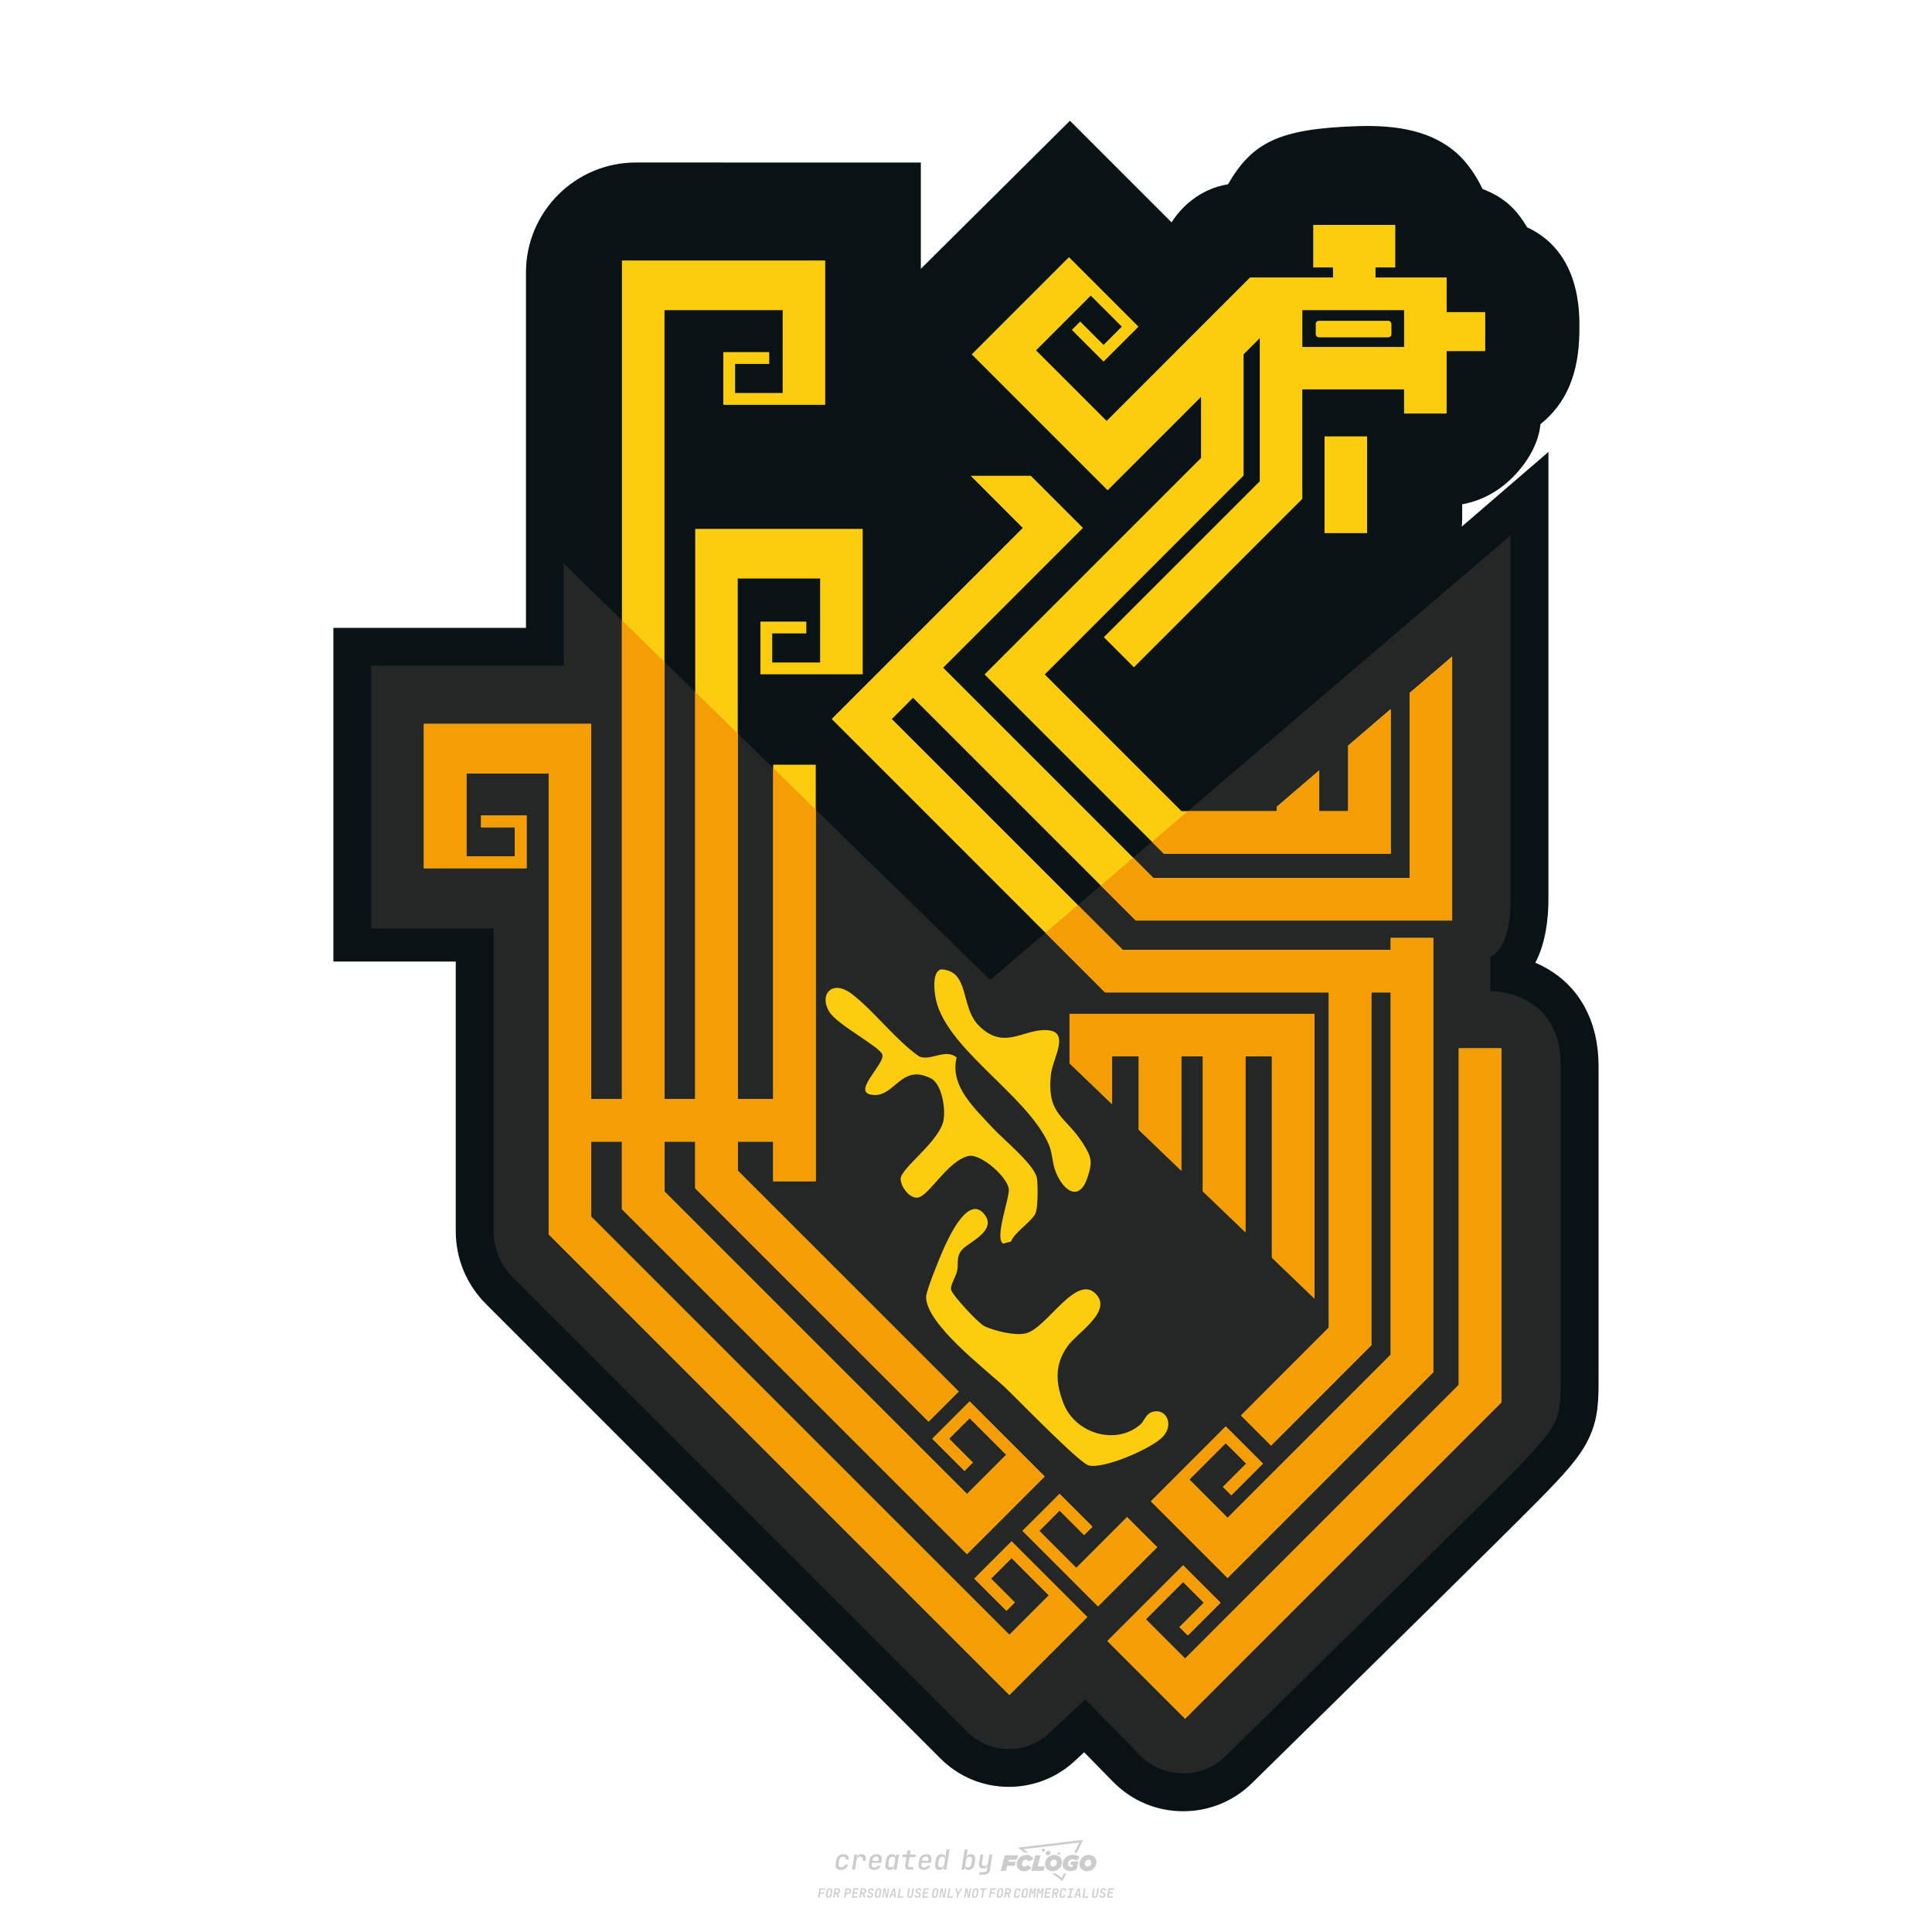 <?xml version="1.0" encoding="UTF-8"?>
<svg id="_图层_1" data-name="图层_1" xmlns="http://www.w3.org/2000/svg" version="1.1" viewBox="0 0 800 800">
  <!-- Created by @FCLOGO 2024-11-29 GMT+8 10:38:02 . https://fclogo.top/ -->
<!-- FOR PERSONAL USE ONLY NOT FOR COMMERCIAL USE -->
  <defs>
    <style>
      .st0 {
        fill: #252726;
      }

      .st1 {
        fill: #ccc;
      }

      .st2 {
        fill: #fccd0e;
      }

      .st3 {
        fill: #f49d04;
      }

      .st4 {
        fill: #091315;
      }
    </style>
  </defs>
  <path class="st1" d="M348.22,774.3c-.79,0-1.38-.22-1.77-.65-.39-.44-.53-1.03-.41-1.79l.25-1.65c.12-.75.45-1.35.98-1.78.53-.44,1.19-.65,1.98-.65s1.33.2,1.72.6c.39.4.55.94.47,1.62h-1.24c.03-.36-.06-.64-.26-.84-.2-.2-.5-.3-.89-.3-.42,0-.76.12-1.03.35-.27.23-.43.56-.5.99l-.26,1.66c-.07.44,0,.77.19,1,.19.23.5.35.92.35.39,0,.72-.1.98-.3.26-.2.44-.48.52-.85h1.24c-.14.69-.47,1.23-.99,1.63-.52.4-1.16.6-1.92.6ZM352.8,774.19l1-6.29h1.19l-.19,1.19c.34-.87.97-1.3,1.91-1.3.67,0,1.17.21,1.49.62.32.42.43.99.31,1.71l-.07.42h-1.27l.06-.32c.07-.45.01-.8-.17-1.04-.18-.24-.48-.36-.88-.36s-.74.12-1.01.37c-.27.24-.43.59-.5,1.03l-.63,3.97h-1.24ZM361.91,774.3c-.77,0-1.35-.22-1.73-.67s-.52-1.04-.4-1.77l.25-1.65c.08-.49.26-.92.52-1.28s.6-.65,1.01-.85c.41-.2.87-.3,1.38-.3.77,0,1.35.22,1.73.67.39.45.52,1.04.39,1.77l-.17,1.12h-3.85l-.09.53c-.15.95.22,1.43,1.11,1.43.72,0,1.17-.25,1.37-.74h1.22c-.17.53-.5.96-1.01,1.28-.5.32-1.09.47-1.76.47ZM361.23,770.22l-.05.29h2.65s.05-.3.05-.3c.07-.47.01-.82-.17-1.07-.18-.25-.49-.37-.92-.37s-.8.13-1.06.38c-.26.25-.43.61-.51,1.08ZM368.33,774.3c-.63,0-1.1-.21-1.41-.64s-.4-1-.27-1.73l.27-1.77c.11-.73.39-1.31.84-1.74.44-.43.98-.64,1.61-.64.47,0,.83.12,1.09.35.26.24.39.56.38.96h.02l.17-1.2h1.24l-1,6.29h-1.22l.19-1.2h-.02c-.12.41-.35.73-.69.97s-.74.35-1.21.35ZM368.93,773.23c.39,0,.72-.12.98-.36.26-.24.43-.57.5-1.01l.25-1.65c.07-.43,0-.76-.18-1-.19-.24-.47-.36-.86-.36s-.72.12-.98.35c-.26.24-.42.57-.49,1.01l-.25,1.65c-.07.44-.01.78.17,1.01.18.23.47.35.88.35ZM376.35,774.19c-.57,0-.99-.16-1.26-.47-.27-.31-.36-.75-.27-1.32l.54-3.39h-1.74l.17-1.12h1.74l.27-1.72h1.24l-.27,1.72h2.47l-.18,1.12h-2.46l-.54,3.39c-.08.44.1.66.53.66h1.72l-.17,1.12h-1.77ZM382.5,774.3c-.77,0-1.35-.22-1.73-.67s-.52-1.04-.4-1.77l.25-1.65c.08-.49.26-.92.52-1.28s.6-.65,1.01-.85c.41-.2.87-.3,1.38-.3.77,0,1.35.22,1.73.67.39.45.52,1.04.39,1.77l-.17,1.12h-3.85l-.09.53c-.15.95.22,1.43,1.11,1.43.72,0,1.17-.25,1.37-.74h1.22c-.17.53-.5.96-1.01,1.28-.5.32-1.09.47-1.76.47ZM381.83,770.22l-.05.29h2.65s.05-.3.05-.3c.07-.47.01-.82-.17-1.07-.18-.25-.49-.37-.92-.37s-.8.13-1.06.38c-.26.25-.43.61-.51,1.08ZM388.92,774.3c-.63,0-1.1-.21-1.4-.64-.3-.42-.39-1-.28-1.73l.27-1.77c.11-.73.39-1.31.84-1.74.44-.43.98-.64,1.61-.64.47,0,.83.12,1.09.35.26.24.39.56.38.96h.02l.21-1.47.3-1.8h1.24l-1.33,8.35h-1.22l.19-1.2h-.02c-.12.41-.35.73-.69.97s-.74.35-1.21.35ZM389.53,773.23c.39,0,.72-.12.98-.36.26-.24.43-.57.5-1.01l.25-1.65c.08-.43.02-.76-.17-1-.19-.24-.48-.36-.87-.36s-.72.12-.98.35c-.26.24-.42.57-.49,1.01l-.25,1.65c-.08.44-.02.78.16,1.01s.48.35.88.35ZM401.02,774.3c-.47,0-.84-.12-1.1-.35-.26-.23-.39-.56-.38-.97h-.01l-.19,1.2h-1.22l1.33-8.35h1.24l-.29,1.8-.27,1.47h.05c.12-.41.35-.73.69-.97.34-.23.74-.35,1.21-.35.63,0,1.1.21,1.4.64.3.43.39,1.01.28,1.74l-.27,1.77c-.11.73-.39,1.31-.84,1.73-.45.42-.98.64-1.61.64ZM400.77,773.23c.4,0,.72-.12.98-.35.26-.23.42-.57.5-1.01l.25-1.65c.07-.43.01-.77-.17-1.01-.18-.24-.47-.35-.87-.35s-.72.12-.98.36-.43.57-.5,1l-.25,1.65c-.07.44-.01.77.17,1.01.18.24.47.36.87.36ZM405.47,776.25l.17-1.06h1.93c.64,0,1.01-.3,1.1-.9l.1-.67.21-1.19h-.03c-.12.42-.35.74-.68.97-.33.23-.73.34-1.2.34-.63,0-1.09-.2-1.4-.6s-.41-.94-.3-1.63l.58-3.6h1.24l-.56,3.48c-.06.41,0,.73.18.96s.47.34.85.34.72-.12.98-.37c.27-.24.43-.58.49-1.02l.54-3.4h1.24l-1.01,6.41c-.1.6-.37,1.08-.81,1.42-.44.35-1,.52-1.67.52h-1.95ZM417.79,770.09h3.22l.54-1.85h-5.47l-1.71,6.44h2.15l.59-2.1h3.03l.44-1.71h-3.03l.24-.78ZM424.23,772.92c-.59,0-1.02-.39-1.02-1.12,0-.88.63-1.76,1.61-1.76.49,0,.88.24,1.02.78l1.95-.83c-.29-1.17-1.27-1.9-2.64-1.9-2.78,0-4.15,2.15-4.15,3.9s1.27,2.83,3.07,2.83c1.37,0,2.34-.59,2.98-1.42l-1.51-1.17c-.39.44-.83.68-1.32.68ZM430.91,768.23h-2.15l-1.76,6.44h5.12l.49-1.85h-2.93l1.22-4.59ZM439.75,771.01c0-1.66-1.32-2.93-3.22-2.93-2.2,0-3.81,1.81-3.81,3.81,0,1.66,1.32,2.93,3.22,2.93,2.2,0,3.81-1.81,3.81-3.81ZM434.92,771.7c0-.83.59-1.71,1.51-1.71.78,0,1.17.54,1.17,1.22,0,.83-.59,1.71-1.51,1.71-.78,0-1.17-.54-1.17-1.22ZM443.21,772.23h1.07l-.2.68c-.15.05-.34.1-.59.1-.68,0-1.27-.39-1.27-1.22,0-1.02.73-1.9,1.95-1.9.59,0,1.12.24,1.51.59l1.37-1.37c-.44-.54-1.51-1.07-2.73-1.07-2.59,0-4.29,1.76-4.29,3.86s1.61,2.88,3.22,2.88c.93,0,1.85-.29,2.49-.68l.93-3.32h-3.12l-.34,1.46ZM450.78,768.08c-2.2,0-3.81,1.81-3.81,3.81,0,1.66,1.32,2.93,3.22,2.93,2.2,0,3.81-1.81,3.81-3.81,0-1.66-1.32-2.93-3.22-2.93ZM450.34,772.92c-.78,0-1.17-.54-1.17-1.22,0-.83.59-1.71,1.51-1.71.78,0,1.17.54,1.17,1.22,0,.83-.59,1.71-1.51,1.71ZM437.94,767.5c-.05.29.1.49.44.49s.54-.2.63-.49c.05-.24-.1-.49-.44-.49s-.59.24-.63.49ZM432.13,765.5c-.44,0-.73.24-.78.59s.1.59.54.59.73-.24.78-.59c.1-.34-.1-.59-.54-.59ZM433.01,767.3c-.1.54.15.88.83.88.63,0,1.07-.39,1.17-.88s-.15-.88-.83-.88c-.68,0-1.07.39-1.17.88ZM439.6,777.55l-2.44-1.81h-1.51l4.25,3.17,1.61-3.17h-.98l-.93,1.81ZM425.84,767.16l-2-1.46,23.13-2.78-2.15,4.25h1.02l2.68-5.32-26.99,3.22,2.78,2.1h1.51ZM338.72,785.79l.61-3.83h2.32l-.08.52h-1.76l-.18,1.14h1.63l-.08.52h-1.62l-.26,1.64h-.57ZM342.97,785.84c-.36,0-.62-.1-.8-.3-.17-.2-.23-.47-.18-.82l.27-1.7c.06-.34.2-.61.44-.82.24-.2.54-.3.89-.3s.62.1.8.3c.17.2.24.47.18.81l-.27,1.71c-.06.34-.2.62-.44.82-.24.2-.54.3-.9.3ZM343.05,785.33c.19,0,.35-.05.47-.16.12-.11.19-.26.23-.46l.27-1.7c.03-.2,0-.35-.08-.46-.08-.11-.22-.16-.41-.16s-.35.05-.46.16c-.12.1-.19.26-.22.46l-.27,1.7c-.03.2,0,.35.08.46s.22.16.41.16ZM345,785.79l.61-3.83h1.2c.24,0,.44.05.6.14.16.09.28.22.36.39s.09.37.05.59c-.04.26-.14.48-.3.67-.16.19-.37.32-.6.39l.54,1.64h-.62l-.48-1.57h-.54l-.25,1.57h-.57ZM345.89,783.71h.64c.19,0,.35-.06.48-.17.13-.11.21-.26.24-.45.03-.19,0-.35-.09-.46-.09-.11-.24-.17-.43-.17h-.64l-.2,1.25ZM349.54,785.79l.61-3.83h1.25c.37,0,.65.1.84.31.19.21.26.49.2.84-.04.23-.12.44-.25.61s-.29.31-.49.4c-.2.09-.42.14-.66.14h-.69l-.24,1.52h-.57ZM350.43,783.75h.69c.19,0,.36-.06.49-.18.14-.12.22-.27.25-.47s0-.35-.1-.47-.25-.18-.44-.18h-.69l-.21,1.29ZM352.75,785.79l.61-3.83h2.25l-.08.5h-1.7l-.17,1.09h1.51l-.08.5h-1.51l-.19,1.24h1.69l-.08.5h-2.25ZM355.84,785.79l.61-3.83h1.2c.24,0,.44.05.6.14.16.09.28.22.36.39s.09.37.05.59c-.04.26-.14.48-.3.67-.16.19-.37.32-.6.39l.54,1.64h-.62l-.48-1.57h-.54l-.25,1.57h-.57ZM356.74,783.71h.64c.19,0,.35-.06.48-.17.13-.11.21-.26.24-.45.03-.19,0-.35-.09-.46-.09-.11-.24-.17-.43-.17h-.64l-.2,1.25ZM360.13,785.84c-.39,0-.67-.1-.87-.29-.19-.19-.26-.45-.22-.78h.57c-.03.17.01.31.12.41.11.1.27.15.48.15.2,0,.37-.05.5-.15.13-.1.21-.23.24-.4.02-.15,0-.28-.06-.39-.06-.11-.16-.18-.29-.22l-.46-.14c-.27-.08-.46-.22-.59-.41-.13-.19-.17-.42-.13-.68.04-.21.11-.39.23-.55s.27-.28.46-.37.4-.13.64-.13c.35,0,.62.1.8.29.18.19.25.44.2.76h-.57c.03-.17,0-.3-.09-.4-.09-.1-.23-.14-.42-.14s-.34.04-.46.13c-.12.09-.19.21-.21.38-.02.15,0,.28.05.39s.16.18.29.22l.47.15c.26.08.46.22.58.41.12.19.17.42.12.69-.04.22-.12.41-.24.57-.13.16-.29.29-.49.38-.2.09-.42.13-.66.13ZM363.27,785.84c-.36,0-.62-.1-.8-.3-.17-.2-.23-.47-.18-.82l.27-1.7c.06-.34.2-.61.44-.82.24-.2.54-.3.89-.3s.62.1.8.3c.17.2.24.47.18.81l-.27,1.71c-.06.34-.2.62-.44.82-.24.2-.54.3-.9.3ZM363.34,785.33c.19,0,.35-.05.47-.16.12-.11.19-.26.23-.46l.27-1.7c.03-.2,0-.35-.08-.46-.08-.11-.22-.16-.41-.16s-.35.05-.46.16c-.12.1-.19.26-.22.46l-.27,1.7c-.03.2,0,.35.08.46s.22.16.41.16ZM365.28,785.79l.61-3.83h.71l.62,3.19c0-.1.02-.22.03-.36.01-.14.03-.29.04-.44.02-.15.04-.29.06-.41l.31-1.98h.52l-.61,3.83h-.71l-.61-3.19c0,.09-.02.21-.03.34s-.03.28-.04.42c-.02.15-.04.28-.06.41l-.31,2.01h-.53ZM368.23,785.79l1.59-3.83h.75l.37,3.83h-.56l-.07-.97h-1.09l-.39.97h-.59ZM369.39,784.34h.87l-.09-1.1c-.02-.2-.03-.37-.04-.51,0-.14-.01-.24-.01-.3-.02.06-.05.16-.1.3s-.11.31-.19.5l-.44,1.11ZM371.72,785.79l.61-3.83h.57l-.52,3.31h1.67l-.08.52h-2.25ZM376.68,785.84c-.37,0-.63-.1-.8-.3-.17-.2-.22-.47-.17-.82l.44-2.76h.57l-.44,2.76c-.03.2,0,.35.07.46.08.11.21.17.41.17s.35-.06.46-.17c.12-.11.19-.27.22-.46l.44-2.76h.57l-.44,2.76c-.06.35-.2.62-.43.82-.23.2-.53.3-.9.3ZM379.84,785.84c-.39,0-.67-.1-.87-.29-.19-.19-.26-.45-.22-.78h.57c-.03.17.01.31.12.41.11.1.27.15.48.15.2,0,.37-.05.5-.15.13-.1.21-.23.24-.4.02-.15,0-.28-.06-.39-.06-.11-.16-.18-.29-.22l-.46-.14c-.27-.08-.46-.22-.59-.41-.13-.19-.17-.42-.13-.68.04-.21.11-.39.23-.55s.27-.28.46-.37.4-.13.64-.13c.35,0,.62.1.8.29.18.19.25.44.2.76h-.57c.03-.17,0-.3-.09-.4-.09-.1-.23-.14-.42-.14s-.34.04-.46.13c-.12.09-.19.21-.21.38-.02.15,0,.28.05.39s.16.18.29.22l.47.15c.26.08.46.22.58.41.12.19.17.42.12.69-.04.22-.12.41-.24.57-.13.16-.29.29-.49.38-.2.09-.42.13-.66.13ZM381.91,785.79l.61-3.83h2.25l-.08.5h-1.7l-.17,1.09h1.51l-.08.5h-1.51l-.19,1.24h1.69l-.08.5h-2.25ZM386.94,785.84c-.36,0-.62-.1-.8-.3-.17-.2-.23-.47-.18-.82l.27-1.7c.06-.34.2-.61.44-.82.24-.2.54-.3.89-.3s.62.1.8.3c.17.2.24.47.18.81l-.27,1.71c-.06.34-.2.62-.44.82-.24.2-.54.3-.9.3ZM387.02,785.33c.19,0,.35-.05.47-.16.12-.11.19-.26.23-.46l.27-1.7c.03-.2,0-.35-.08-.46-.08-.11-.22-.16-.41-.16s-.35.05-.46.16c-.12.1-.19.26-.22.46l-.27,1.7c-.03.2,0,.35.08.46s.22.16.41.16ZM388.95,785.79l.61-3.83h.71l.62,3.19c0-.1.02-.22.03-.36.01-.14.03-.29.04-.44.02-.15.04-.29.06-.41l.31-1.98h.52l-.61,3.83h-.71l-.61-3.19c0,.09-.02.21-.03.34s-.03.28-.04.42c-.02.15-.04.28-.06.41l-.31,2.01h-.53ZM392.25,785.79l.61-3.83h.57l-.52,3.31h1.67l-.08.52h-2.25ZM396.12,785.79l.22-1.41-.75-2.42h.58l.45,1.45c.03.09.05.18.07.27.02.08.03.15.03.19.02-.04.05-.1.09-.19.04-.08.09-.17.14-.27l.9-1.45h.6l-1.53,2.42-.22,1.41h-.57ZM399.22,785.79l.61-3.83h.71l.62,3.19c0-.1.02-.22.03-.36.01-.14.03-.29.04-.44.02-.15.04-.29.06-.41l.31-1.98h.52l-.61,3.83h-.71l-.61-3.19c0,.09-.02.21-.03.34s-.03.28-.04.42c-.02.15-.04.28-.06.41l-.31,2.01h-.53ZM403.51,785.84c-.36,0-.62-.1-.8-.3-.18-.2-.23-.47-.18-.82l.27-1.7c.06-.34.2-.61.44-.82.24-.2.54-.3.89-.3s.62.1.8.3c.17.2.24.47.18.81l-.27,1.71c-.06.34-.2.62-.44.82-.24.2-.54.3-.89.3ZM403.58,785.33c.19,0,.35-.05.47-.16.12-.11.19-.26.23-.46l.27-1.7c.03-.2,0-.35-.08-.46-.08-.11-.22-.16-.41-.16s-.35.05-.46.16c-.12.1-.19.26-.22.46l-.27,1.7c-.03.2,0,.35.08.46.08.11.22.16.41.16ZM406.38,785.79l.52-3.31h-1.02l.08-.52h2.62l-.08.52h-1.03l-.52,3.31h-.57ZM409.52,785.79l.61-3.83h2.32l-.08.52h-1.76l-.18,1.14h1.63l-.08.52h-1.62l-.26,1.64h-.57ZM413.77,785.84c-.36,0-.62-.1-.8-.3-.18-.2-.23-.47-.18-.82l.27-1.7c.06-.34.2-.61.44-.82.24-.2.54-.3.89-.3s.62.1.8.3c.17.2.24.47.18.81l-.27,1.71c-.06.34-.2.62-.44.82-.24.2-.54.3-.89.3ZM413.85,785.33c.19,0,.35-.05.47-.16.12-.11.19-.26.23-.46l.27-1.7c.03-.2,0-.35-.08-.46-.08-.11-.22-.16-.41-.16s-.35.05-.46.16c-.12.1-.19.26-.22.46l-.27,1.7c-.03.2,0,.35.08.46.08.11.22.16.41.16ZM415.8,785.79l.61-3.83h1.2c.24,0,.44.05.6.14.16.09.28.22.36.39s.09.37.05.59c-.04.26-.14.48-.3.67-.16.19-.37.32-.6.39l.54,1.64h-.62l-.48-1.57h-.54l-.25,1.57h-.57ZM416.69,783.71h.64c.19,0,.35-.06.48-.17.13-.11.21-.26.24-.45.03-.19,0-.35-.09-.46-.09-.11-.24-.17-.43-.17h-.64l-.2,1.25ZM420.91,785.84c-.36,0-.63-.1-.81-.3-.18-.2-.24-.47-.19-.82l.27-1.7c.06-.35.21-.62.45-.82s.55-.3.91-.3.63.1.81.3c.18.2.24.47.19.82h-.57c.03-.2,0-.35-.09-.46-.09-.11-.23-.16-.42-.16s-.35.05-.47.16c-.12.1-.2.26-.23.45l-.27,1.71c-.03.2,0,.35.09.46.09.11.23.16.42.16s.35-.05.47-.16.2-.26.23-.46h.57c-.03.23-.11.43-.24.59s-.28.3-.47.39c-.19.09-.4.14-.64.14ZM424.03,785.84c-.36,0-.62-.1-.8-.3-.18-.2-.23-.47-.18-.82l.27-1.7c.06-.34.2-.61.44-.82.24-.2.54-.3.89-.3s.62.1.8.3c.17.2.24.47.18.81l-.27,1.71c-.06.34-.2.62-.44.82-.24.2-.54.3-.89.3ZM424.11,785.33c.19,0,.35-.05.47-.16.12-.11.19-.26.23-.46l.27-1.7c.03-.2,0-.35-.08-.46-.08-.11-.22-.16-.41-.16s-.35.05-.46.16c-.12.1-.19.26-.22.46l-.27,1.7c-.03.2,0,.35.08.46.08.11.22.16.41.16ZM425.97,785.79l.61-3.83h.69l.18,1.23c.02.12.04.23.05.33.01.1.02.18.03.24.02-.06.05-.14.09-.24.04-.11.09-.22.15-.34l.57-1.22h.71l-.61,3.83h-.54l.2-1.29c.02-.17.06-.35.1-.55.04-.2.09-.4.14-.61s.1-.4.14-.59c.05-.19.09-.35.13-.49l-.86,1.86h-.55l-.28-1.86c0,.14-.01.29-.02.47s-.02.37-.04.57c-.02.2-.04.41-.06.61-.02.2-.05.4-.08.57l-.2,1.29h-.54ZM429.11,785.79l.61-3.83h.69l.18,1.23c.02.12.04.23.05.33.01.1.02.18.03.24.02-.06.05-.14.09-.24.04-.11.09-.22.15-.34l.57-1.22h.71l-.61,3.83h-.54l.2-1.29c.02-.17.06-.35.1-.55.04-.2.09-.4.14-.61s.1-.4.14-.59c.05-.19.09-.35.13-.49l-.86,1.86h-.55l-.28-1.86c0,.14-.01.29-.02.47s-.02.37-.04.57c-.02.2-.04.41-.06.61-.02.2-.05.4-.08.57l-.2,1.29h-.54ZM432.41,785.79l.61-3.83h2.25l-.08.5h-1.7l-.17,1.09h1.51l-.08.5h-1.51l-.19,1.24h1.69l-.08.5h-2.25ZM435.51,785.79l.61-3.83h1.2c.24,0,.44.05.6.14.16.09.28.22.36.39s.09.37.05.59c-.04.26-.14.48-.3.67-.16.19-.37.32-.6.39l.54,1.64h-.62l-.48-1.57h-.54l-.25,1.57h-.57ZM436.4,783.71h.64c.19,0,.35-.06.48-.17.13-.11.21-.26.24-.45.03-.19,0-.35-.09-.46-.09-.11-.24-.17-.43-.17h-.64l-.2,1.25ZM439.8,785.84c-.36,0-.63-.1-.81-.3-.18-.2-.24-.47-.19-.82l.27-1.7c.06-.35.21-.62.45-.82s.55-.3.91-.3.63.1.81.3c.18.2.24.47.19.82h-.57c.03-.2,0-.35-.09-.46-.09-.11-.23-.16-.42-.16s-.35.05-.47.16c-.12.1-.2.26-.23.45l-.27,1.71c-.03.2,0,.35.09.46.09.11.23.16.42.16s.35-.05.47-.16.2-.26.23-.46h.57c-.03.23-.11.43-.24.59s-.28.3-.47.39c-.19.09-.4.14-.64.14ZM441.88,785.79l.08-.5h.78l.45-2.82h-.78l.08-.5h2.13l-.08.5h-.78l-.45,2.82h.78l-.08.5h-2.13ZM444.74,785.79l1.59-3.83h.75l.37,3.83h-.56l-.07-.97h-1.09l-.39.97h-.59ZM445.9,784.34h.87l-.09-1.1c-.02-.2-.03-.37-.04-.51,0-.14-.01-.24-.01-.3-.02.06-.05.16-.1.3s-.11.31-.19.5l-.44,1.11ZM448.24,785.79l.61-3.83h.57l-.52,3.31h1.67l-.08.52h-2.25ZM453.19,785.84c-.37,0-.63-.1-.8-.3-.17-.2-.22-.47-.17-.82l.44-2.76h.57l-.44,2.76c-.03.2,0,.35.07.46.08.11.21.17.41.17s.35-.06.46-.17c.12-.11.19-.27.22-.46l.44-2.76h.57l-.44,2.76c-.06.35-.2.62-.43.82-.23.2-.53.3-.9.3ZM456.36,785.84c-.39,0-.67-.1-.87-.29-.19-.19-.26-.45-.22-.78h.57c-.03.17.01.31.12.41.11.1.27.15.48.15.2,0,.37-.05.5-.15s.21-.23.24-.4c.02-.15,0-.28-.06-.39s-.16-.18-.29-.22l-.46-.14c-.27-.08-.46-.22-.59-.41-.13-.19-.17-.42-.13-.68.04-.21.11-.39.23-.55s.27-.28.46-.37c.19-.09.4-.13.64-.13.35,0,.62.1.8.29.18.19.25.44.2.76h-.57c.03-.17,0-.3-.09-.4-.09-.1-.23-.14-.42-.14s-.34.04-.46.13c-.12.09-.19.21-.21.38-.02.15,0,.28.05.39s.16.18.29.22l.47.15c.26.08.46.22.58.41.12.19.17.42.12.69-.04.22-.12.41-.24.57-.13.16-.29.29-.49.38-.2.09-.42.13-.66.13ZM458.42,785.79l.61-3.83h2.25l-.08.5h-1.7l-.17,1.09h1.51l-.08.5h-1.51l-.19,1.24h1.69l-.08.5h-2.25Z"/>
  <g>
    <g>
      <path class="st4" d="M489.95,750c-11.03,0-21.35-4.34-29.07-12.22l-11.96-12.21-3.87,3.6c-7.44,6.92-17.13,10.73-27.29,10.73-10.7,0-20.76-4.17-28.33-11.73l-188.21-188.22c-8.06-8.06-12.5-18.78-12.5-30.18v-111.6h-50.67v-138.18h79.74V112.82c0-25.11,20.42-45.53,45.53-45.53l117.98.02v44.01l61.74-61.32,42.09,42.09c3.6-5.81,11.35-13.84,23.35-15.78,10.15-17.44,21.16-23.01,53.62-24.07,17.54-.57,30.95,2.37,40.89,10.97,4.61,3.99,8.45,9.85,10.89,15.04,7.66,2.95,13.41,7.19,18.46,15.87,22.33,10.34,21.72,35.55,21.66,42.82-.16,17.9-5.42,30.06-16.14,38.72-.72,7.98-5.45,16.02-11.7,22.19-6.92,6.83-14.31,9.78-20.7,10.98v5.63c0,1.17-.05,2.37-.16,3.59l35.87-30.91v185.14c0,7.2-.91,17.81-5.42,26.36,1.48.63,2.99,1.37,4.5,2.22,13.98,7.9,21.68,22.3,21.68,40.55v128.43c.02,9.71.03,17.39-4.14,25.99-3.61,7.45-9.44,13.99-21.15,25.85-15.96,16.16-80.9,80.03-118.2,116.66-7.66,7.52-17.78,11.66-28.51,11.66Z"/>
      <path class="st0" d="M625.51,610.68c-16.25,16.45-84.98,84.03-118.03,116.48-9.87,9.7-25.73,9.54-35.42-.34l-22.64-23.11-15.04,14c-9.62,8.95-24.59,8.68-33.87-.61l-188.21-188.21c-5.06-5.07-7.91-11.94-7.91-19.12v-125.31h-50.67v-108.81h79.74v-42.29l176.56,172.43,158.97-135.82,56.53-48.3v150.62c0,18-5.72,22.8-8.4,23.9v14.21s29.17-.65,29.17,31.02v126.35c0,19.65.83,21.04-20.77,42.92Z"/>
    </g>
    <g>
      <polygon class="st2" points="479.15 640.66 454.66 665.15 442.2 652.69 426.88 637.36 423.41 633.9 426.87 630.45 435.28 622.04 438.75 618.57 442.2 622.03 452.34 632.17 448.88 635.63 438.74 625.49 430.33 633.91 445.66 649.24 466.69 628.2 479.15 640.66"/>
      <rect class="st2" x="548.47" y="180.7" width="17.62" height="40.05"/>
      <polygon class="st2" points="378.07 288.94 369.29 297.72 441.25 369.68 452.73 381.16 464.91 393.33 575.87 393.33 575.87 388.37 593.49 388.37 593.49 568.22 520.77 640.94 508.31 653.4 476.57 621.66 489.03 609.2 504.1 594.12 507.55 590.66 511.02 594.11 522.96 606.05 509.86 619.15 506.4 615.69 516.03 606.05 507.55 597.58 492.48 612.65 508.32 628.49 550.24 586.56 575.87 560.92 575.87 410.95 567.85 410.95 567.85 557.02 550.24 574.65 526.32 598.57 513.86 586.11 550.24 549.72 550.24 410.95 457.61 410.95 439.99 393.33 356.84 310.17 344.38 297.72 365.62 276.48 378.07 264.02 385.25 256.85 397.71 244.39 423.5 218.6 401.93 197.02 426.85 197.02 448.42 218.6 435.96 231.06 410.17 256.85 397.71 269.31 390.53 276.48 467.57 353.52 477.59 363.54 583.68 363.54 583.68 286.95 601.3 271.85 601.3 381.16 470.29 381.16 452.68 363.54 442.65 353.52 378.07 288.94"/>
      <rect class="st2" x="544.82" y="132.84" width="31.34" height="6.85" rx="1.24" ry="1.24"/>
      <path class="st2" d="M599.03,129.28v-14.41h-29.45v-4.13h8.18v-17.62h-33.98v17.62h8.18v4.13h-34.32l-2.69,2.69-10.86,10.86-6.75,6.75-39.11,39.12-29.23-29.23,22.65-22.65,12.86,12.85-7.55,7.55-9.67-9.67-3.46,3.46,9.67,9.67,3.46,3.46,3.45-3.46,7.55-7.55,3.46-3.45-16.33-16.33-12.46-12.46-3.46,3.46-22.65,22.65-14.15,14.15,12.46,12.46,29.23,29.23,14.59,14.59,14.15-14.15,24.52-24.53v25.3l-77.17,77.17-12.46,12.46,12.46,12.46,44.14,44.14,17.62,17.62h93.95v-59.87l-17.62,15.09v27.16h-11.99v-16.88l-17.62,15.1v1.78h-39.42l-56.6-56.6,74.61-74.62,7.72-7.72v-50.21l6.7-6.7v59.26l-64.57,64.57,12.46,12.46,52.11-52.12,17.62-17.62v-45.33h42.14v10.01h17.62v-25.87h15.98v-16.14h-15.98ZM581.41,143.65h-42.14v-15.23h42.14v15.23Z"/>
      <polygon class="st2" points="450.23 669.59 446.77 673.05 430.43 689.39 417.97 701.85 405.51 689.4 243.07 526.97 227.19 511.11 227.19 320.28 193.14 320.28 193.14 354.62 213.15 354.62 213.15 342.58 199.21 342.58 199.21 337.69 218.04 337.69 218.04 359.52 175.52 359.52 175.52 299.73 244.81 299.73 244.81 455.11 257.53 455.11 257.53 107.87 341.7 107.87 341.7 167.63 299.5 167.63 299.5 145.8 318.51 145.8 318.51 150.69 304.39 150.69 304.39 162.74 324.09 162.74 324.09 128.42 275.15 128.42 275.15 455.11 287.87 455.11 287.87 219.01 357.22 219.01 357.22 279.22 314.87 279.22 314.87 257.39 333.87 257.39 333.87 262.29 319.76 262.29 319.76 274.33 339.6 274.33 339.6 239.56 305.49 239.56 305.49 455.11 320.17 455.11 320.17 316.66 337.79 316.66 337.79 489.12 320.17 489.12 320.17 472.73 305.49 472.73 305.49 484.73 396.97 576.2 384.51 588.66 305.49 509.65 287.87 492.03 287.87 472.73 275.15 472.73 275.15 493.39 287.87 506.1 305.49 523.72 400.41 618.62 416.65 602.38 401.5 587.23 392.98 595.75 402.84 605.6 399.38 609.07 389.52 599.21 386.06 595.76 401.51 580.31 404.96 583.77 420.11 598.92 432.57 611.38 429.11 614.84 412.87 631.08 400.41 643.54 387.95 631.09 275.15 518.3 257.53 500.69 257.53 472.73 244.81 472.73 244.81 503.8 257.53 516.52 267.98 526.97 417.97 676.94 434.31 660.59 418.88 645.16 410.36 653.67 420.22 663.53 416.76 666.98 403.44 653.67 406.9 650.22 415.42 641.7 418.88 638.24 422.33 641.7 437.77 657.13 450.23 669.59"/>
      <polygon class="st2" points="604.05 434.08 604.05 573.44 593.49 584 591.45 586.04 490.73 686.77 474.46 670.51 489.9 655.06 498.48 663.64 488.41 673.73 491.86 677.19 505.4 663.65 493.35 651.61 489.9 648.15 486.44 651.61 471.01 667.05 458.55 679.5 462 682.96 478.28 699.23 490.73 711.69 503.19 699.23 604.05 598.36 621.67 580.73 621.67 434.08 604.05 434.08"/>
      <polygon class="st2" points="460.49 457.21 460.49 437.44 471.54 437.44 471.54 467.83 489.15 484.75 489.15 437.44 498.08 437.44 498.08 493.32 515.7 510.24 515.7 437.44 526.67 437.44 526.67 520.78 544.29 537.7 544.29 419.82 442.87 419.82 442.87 440.29 460.49 457.21"/>
    </g>
    <g>
      <polygon class="st3" points="450.23 669.59 437.77 657.13 422.33 641.7 418.88 638.24 415.42 641.7 406.9 650.22 403.44 653.67 416.76 666.98 420.22 663.53 410.36 653.67 418.88 645.16 434.31 660.59 417.97 676.94 267.98 526.97 257.53 516.52 244.81 503.8 244.81 472.73 257.53 472.73 257.53 500.69 275.15 518.3 387.95 631.09 400.41 643.54 412.87 631.08 429.11 614.84 432.57 611.38 420.11 598.92 404.96 583.77 401.51 580.31 386.06 595.76 389.52 599.21 399.38 609.07 402.84 605.6 392.98 595.75 401.5 587.23 416.65 602.38 400.41 618.62 305.49 523.72 287.87 506.1 275.15 493.39 275.15 472.73 287.87 472.73 287.87 492.03 305.49 509.65 384.51 588.66 396.97 576.2 305.49 484.73 305.49 472.73 320.17 472.73 320.17 489.12 337.79 489.12 337.79 335.26 320.17 318.05 320.17 455.11 305.49 455.11 305.49 303.72 287.87 286.51 287.87 455.11 275.15 455.11 275.15 274.09 257.53 256.88 257.53 455.11 244.81 455.11 244.81 299.73 175.52 299.73 175.52 359.52 218.04 359.52 218.04 337.69 199.21 337.69 199.21 342.58 213.15 342.58 213.15 354.62 193.14 354.62 193.14 320.28 227.19 320.28 227.19 511.11 243.07 526.97 405.51 689.4 417.97 701.85 430.43 689.39 446.77 673.05 450.23 669.59"/>
      <polygon class="st3" points="604.05 573.44 593.49 584 591.45 586.04 490.73 686.77 474.46 670.51 489.9 655.06 498.48 663.64 488.41 673.73 491.86 677.19 505.4 663.65 493.35 651.61 489.9 648.15 486.44 651.61 471.01 667.05 458.55 679.5 462 682.96 478.28 699.23 490.73 711.69 503.19 699.23 604.05 598.36 621.67 580.73 621.67 434.08 604.05 434.08 604.05 573.44"/>
      <polygon class="st3" points="601.3 381.16 601.3 271.85 583.68 286.95 583.68 363.54 477.59 363.54 469.24 355.19 455.8 366.67 470.29 381.16 601.3 381.16"/>
      <polygon class="st3" points="481.92 353.52 575.87 353.52 575.87 293.65 558.25 308.74 558.25 335.9 546.26 335.9 546.26 319.02 528.65 334.12 528.65 335.9 491.82 335.9 476.98 348.58 481.92 353.52"/>
      <polygon class="st3" points="457.61 410.95 550.24 410.95 550.24 549.72 513.86 586.11 526.32 598.57 550.24 574.65 567.85 557.02 567.85 410.95 575.87 410.95 575.87 560.92 550.24 586.56 508.32 628.49 492.48 612.65 507.55 597.58 516.03 606.05 506.4 615.69 509.86 619.15 522.96 606.05 511.02 594.11 507.55 590.66 504.1 594.12 489.03 609.2 476.57 621.66 508.31 653.4 520.77 640.94 593.49 568.22 593.49 388.37 575.87 388.37 575.87 393.33 464.91 393.33 452.73 381.16 446.33 374.76 432.9 386.24 439.99 393.33 457.61 410.95"/>
      <polygon class="st3" points="438.75 618.57 435.28 622.04 426.87 630.45 423.41 633.9 426.88 637.36 442.2 652.69 454.66 665.15 479.15 640.66 466.69 628.2 445.66 649.24 430.33 633.91 438.74 625.49 448.88 635.63 452.34 632.17 442.2 622.03 438.75 618.57"/>
      <polygon class="st3" points="544.29 537.7 544.29 419.82 442.87 419.82 442.87 440.29 460.49 457.21 460.49 437.44 471.54 437.44 471.54 467.83 489.15 484.75 489.15 437.44 498.08 437.44 498.08 493.32 515.7 510.24 515.7 437.44 526.67 437.44 526.67 520.78 544.29 537.7"/>
    </g>
    <g>
      <path class="st2" d="M398.7,517.13c-3.12,3.23-1.6,5.88-2.42,9.33-.56,2.38-2.77,5.48-2.46,7.52.33,2.17,11.49,14.17,13.95,15.25,4.31,1.9,12.43,3.95,16.99,2.88,8.89-2.09,21.43-26.01,29.6-15.64,5.55,7.04-8.4,15.54-12.2,20.83-5.61,7.79-5.1,15.46-1.67,24.06,4.92,12.3,21.68,17.3,31.79,8.42,1.27-1.12,2.22-3.95,4.11-4.82,5.85-2.69,10.22,4.36,5.19,9.89-4.33,4.77-24.44,13.6-30.82,11.94-3.85-1-29.38-27.34-34.51-32.2-7.88-7.46-32.82-26.22-32.77-37.57.01-2.6,5.75-16.6,7.23-19.89,1.96-4.35,10.42-23.24,17.14-14,4.72,6.48-6.3,11.07-9.14,14.02Z"/>
      <path class="st2" d="M415.31,514.93c-3.57-2.39,2.85-19.09,2.41-22.58-.66-5.22-11.71-14.69-16.55-13.7-8.37,1.72-15.98,15.65-20.62,17.13-3.54,1.13-7.67-4.35-7.61-7.63.07-4.3,14.64-14.48,17.44-23.04,1.55-4.74-.15-16.11-4.88-18.55-12.03-6.23-14.89,7.07-23.29,6.86-10.83-.27,4.28-12.59,3.16-16.72-.85-3.13-18.58-12.3-21.9-17.63-4.56-7.31,1.18-13.72,9.32-7.45,9.25,7.13,17.88,18.82,27.76,25.8,4.62,2.16,10.99-3.47,15.58.46-2.99,11.83,7.59,21.15,14.93,29.17,4.47,4.88,17.69,15.45,18.36,21.11.34,2.89.36,11.1-.44,13.7-1.16,3.77-8.7,7.96-10.32,12.23l-3.34.87Z"/>
      <path class="st2" d="M389.65,401.4c12.07.51,7.83,15.57,15.74,23.37,10.19,10.05,17.66,1.76,27.29,1.76,11.21,0,3.16,11.6,2.46,18.52-1.7,16.89,6.11,16.97,13.43,28.62,3.43,5.46,3.88,7.49,1.77,13.82-3.7,11.14-10.79,4.77-13.48-3.06-1.18-3.43-1.14-7.2-2.6-10.56-9.08-20.95-44.19-40.35-47.07-61.92-.39-2.94-1-9.54,2.46-10.57Z"/>
    </g>
  </g>
</svg>
